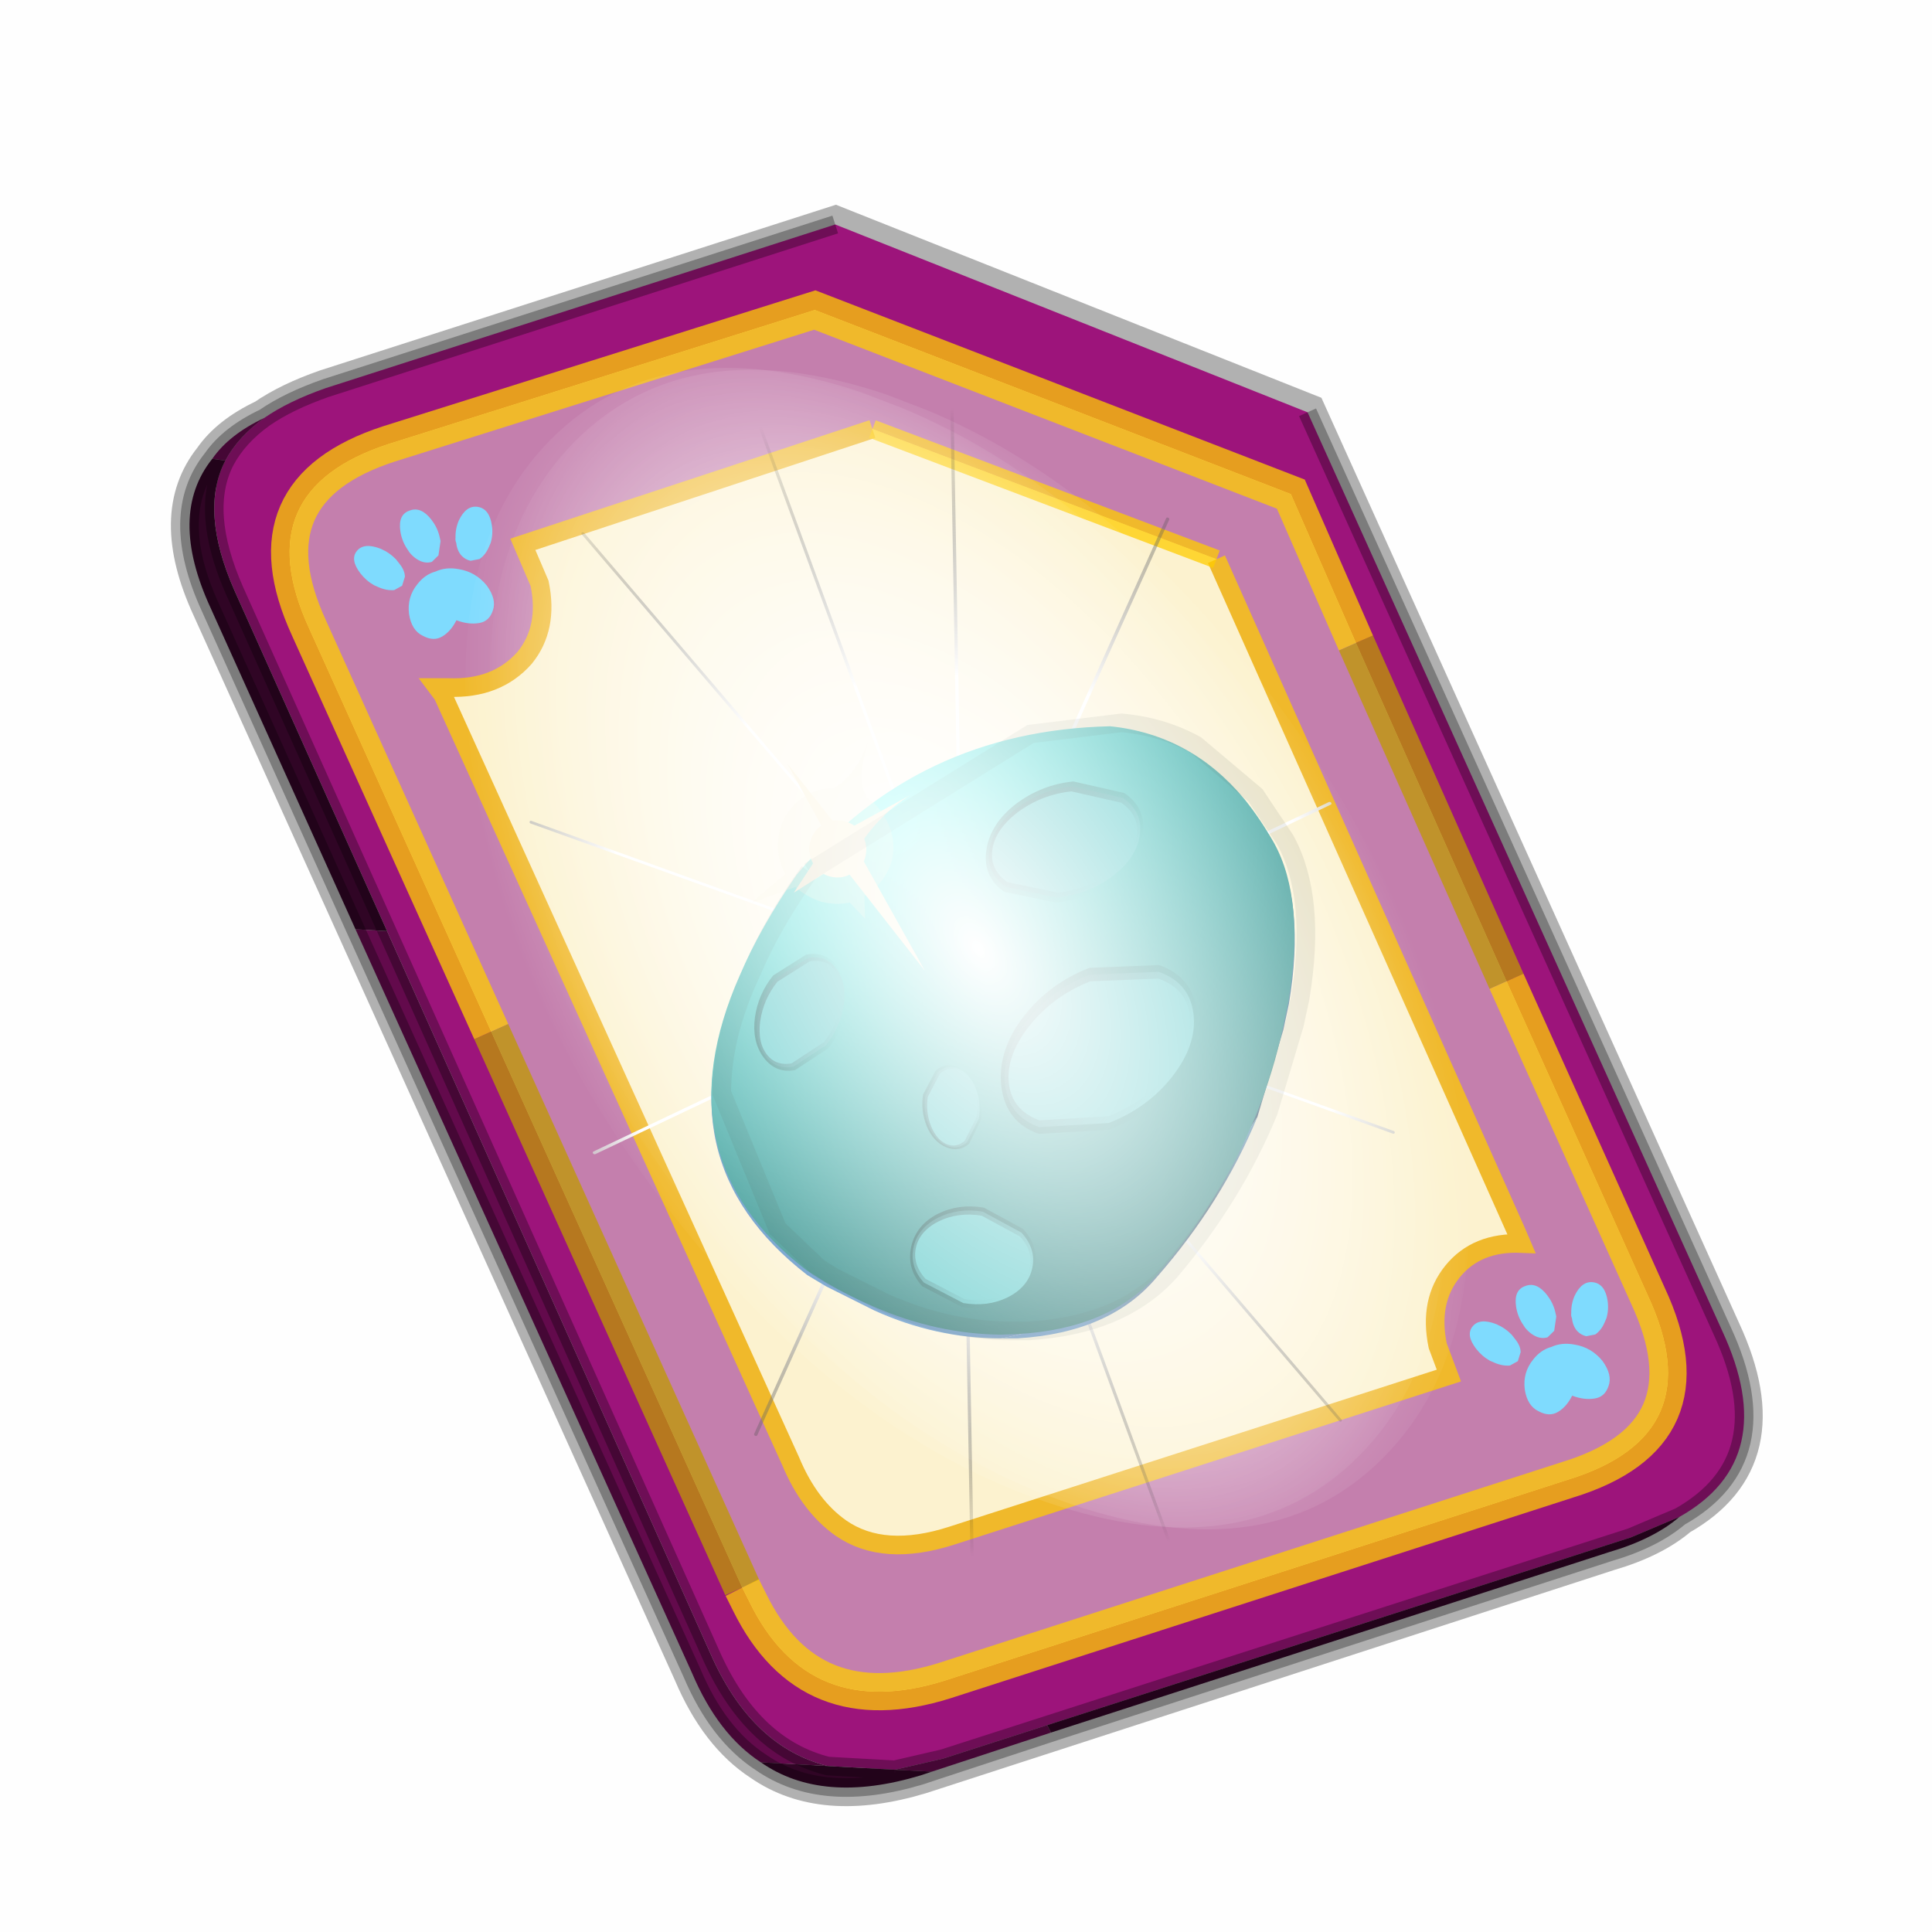<?xml version='1.0' encoding='UTF-8'?>
<svg xmlns:xlink="http://www.w3.org/1999/xlink" xmlns="http://www.w3.org/2000/svg" version="1.1" width="60px" height="60px" viewBox="0.0 0.0 60.0 60.0"><defs><g id="c1"><path fill="#000000" fill-opacity="0.004" d="M0.0 0.0 L60.0 0.0 60.0 60.0 0.0 60.0 0.0 0.0"/></g><g id="c2"><path fill="none" stroke="#000000" stroke-width="1.0" stroke-opacity="0.302" d="M0.7 12.25 Q-0.45 9.75 0.75 8.25 1.2 7.6 2.15 7.15 2.8 6.7 3.8 6.35 L17.5 1.95 30.2 7.0 41.35 31.7 Q42.95 35.15 40.2 36.7 39.5 37.3 38.3 37.65 L19.8 43.65 Q17.15 44.45 15.5 43.3 14.35 42.55 13.65 40.9 L0.7 12.25"/><path fill="#9d147b" stroke="none" d="M35.55 22.3 L31.5 13.2 29.75 9.2 16.95 4.25 5.5 7.85 Q1.65 9.1 3.35 12.8 L8.25 23.65 15.0 38.6 15.2 39.0 Q16.8 42.25 20.45 41.1 L37.2 35.7 Q41.1 34.5 39.35 30.75 L35.55 22.3 M2.15 7.15 Q2.8 6.7 3.8 6.35 L17.5 1.95 30.2 7.0 41.35 31.7 Q42.95 35.15 40.2 36.7 L38.9 37.25 23.2 42.3 20.4 43.2 19.1 43.5 17.3 43.4 Q15.3 42.9 14.2 40.5 L5.45 20.95 1.35 11.8 Q0.4 9.65 1.1 8.3 1.45 7.65 2.15 7.15"/><path fill="#c47fad" stroke="none" d="M31.5 13.2 L35.55 22.3 39.35 30.75 Q41.1 34.5 37.2 35.7 L20.45 41.1 Q16.8 42.25 15.2 39.0 L15.0 38.6 8.25 23.65 3.35 12.8 Q1.65 9.1 5.5 7.85 L16.95 4.25 29.75 9.2 31.5 13.2 M18.5 7.45 L9.1 10.55 9.55 11.6 Q9.8 12.8 9.15 13.6 8.4 14.45 7.1 14.4 L6.8 14.4 6.95 14.6 16.3 35.2 Q16.8 36.4 17.65 37.0 18.8 37.8 20.65 37.2 L34.0 32.9 33.7 32.1 Q33.45 30.9 34.1 30.1 34.75 29.3 35.95 29.35 L35.8 29.0 27.75 10.95 18.5 7.45"/><path fill="#630a4c" stroke="none" d="M0.75 8.25 Q1.2 7.6 2.15 7.15 1.45 7.65 1.1 8.3 L0.75 8.25 M23.3 42.5 L20.1 43.55 19.1 43.5 20.4 43.2 23.2 42.3 23.3 42.5 M15.5 43.3 Q14.35 42.55 13.65 40.9 L4.6 20.9 5.45 20.95 14.2 40.5 Q15.3 42.9 17.3 43.4 L15.5 43.3"/><path fill="#300525" stroke="none" d="M4.6 20.9 L0.7 12.25 Q-0.45 9.75 0.75 8.25 L1.1 8.3 Q0.4 9.65 1.35 11.8 L5.45 20.95 4.6 20.9 M40.2 36.7 Q39.5 37.3 38.3 37.65 L23.3 42.5 23.2 42.3 38.9 37.25 40.2 36.7 M20.1 43.55 L19.8 43.65 Q17.15 44.45 15.5 43.3 L17.3 43.4 19.1 43.5 20.1 43.55"/><path fill="#fcf2cf" stroke="none" d="M27.75 10.95 L35.8 29.0 35.95 29.35 Q34.75 29.3 34.1 30.1 33.45 30.9 33.7 32.1 L34.0 32.9 20.65 37.2 Q18.8 37.8 17.65 37.0 16.8 36.4 16.3 35.2 L6.95 14.6 6.8 14.4 7.1 14.4 Q8.4 14.45 9.15 13.6 9.8 12.8 9.55 11.6 L9.1 10.55 18.5 7.45 27.75 10.95"/><path fill="none" stroke="#bf9900" stroke-width="1.0" stroke-opacity="0.749" d="M31.5 13.2 L35.55 22.3 M15.0 38.6 L8.25 23.65"/><path fill="none" stroke="#ffcc00" stroke-width="1.0" stroke-opacity="0.749" d="M35.55 22.3 L39.35 30.75 Q41.1 34.5 37.2 35.7 L20.45 41.1 Q16.8 42.25 15.2 39.0 L15.0 38.6 M8.25 23.65 L3.35 12.8 Q1.65 9.1 5.5 7.85 L16.95 4.25 29.75 9.2 31.5 13.2"/><path fill="none" stroke="#000000" stroke-width="0.5" stroke-opacity="0.302" d="M4.6 20.9 L0.7 12.25 Q-0.45 9.75 0.75 8.25 1.2 7.6 2.15 7.15 2.8 6.7 3.8 6.35 L17.5 1.95 M30.2 7.0 L41.35 31.7 Q42.95 35.15 40.2 36.7 39.5 37.3 38.3 37.65 L23.3 42.5 20.1 43.55 19.8 43.65 Q17.15 44.45 15.5 43.3 14.35 42.55 13.65 40.9 L4.6 20.9 M5.45 20.95 L1.35 11.8 Q0.4 9.65 1.1 8.3 1.45 7.65 2.15 7.15 M19.1 43.5 L17.3 43.4 Q15.3 42.9 14.2 40.5 L5.45 20.95 M23.2 42.3 L20.4 43.2 19.1 43.5 M40.2 36.7 L38.9 37.25 23.2 42.3"/><path fill="none" stroke="#f0b92b" stroke-width="0.5" d="M27.75 10.95 L35.8 29.0 35.95 29.35 Q34.75 29.3 34.1 30.1 33.45 30.9 33.7 32.1 L34.0 32.9 20.65 37.2 Q18.8 37.8 17.65 37.0 16.8 36.4 16.3 35.2 L6.95 14.6 6.8 14.4 7.1 14.4 Q8.4 14.45 9.15 13.6 9.8 12.8 9.55 11.6 L9.1 10.55 18.5 7.45"/><path fill="none" stroke="#ffcc00" stroke-width="0.5" stroke-opacity="0.749" d="M18.5 7.45 L27.75 10.95"/></g><g id="c3"><path fill="#7fdbfe" stroke="none" d="M10.75 4.9 Q10.75 4.6 10.9 4.35 11.25 3.45 11.95 2.75 13.3 1.5 14.35 2.1 15.4 2.7 14.95 4.45 14.7 5.4 14.1 6.15 L13.75 6.5 Q13.1 7.15 12.35 7.35 L11.4 7.2 Q10.95 6.9 10.75 6.4 10.5 5.75 10.75 4.9 M7.5 5.9 Q7.0 5.85 6.6 5.5 6.05 5.0 5.8 4.15 L5.7 3.6 Q5.55 2.65 5.8 1.7 6.25 0.0 7.5 0.0 L7.6 0.0 Q8.85 0.0 9.3 1.7 9.55 2.65 9.4 3.6 L9.3 4.15 8.5 5.5 7.6 5.9 7.5 5.9 M4.35 4.9 Q4.6 5.75 4.35 6.4 L3.7 7.2 2.75 7.35 Q2.0 7.15 1.35 6.5 L1.0 6.15 Q0.4 5.4 0.15 4.45 -0.3 2.7 0.75 2.1 1.8 1.5 3.15 2.75 3.85 3.45 4.2 4.35 L4.35 4.9 M5.5 13.7 Q4.45 13.9 3.65 12.95 2.75 12.0 3.2 10.25 3.7 8.5 5.25 7.6 6.4 6.9 7.55 7.0 8.75 6.9 9.9 7.6 11.45 8.5 11.95 10.25 12.35 12.0 11.5 12.95 10.7 13.9 9.65 13.7 8.55 13.5 7.55 12.6 6.55 13.5 5.5 13.7"/></g><g id="c4"><g><use transform="matrix(1.0,0.0,0.0,1.0,0.0,0.0)" xlink:href="#c3"/></g></g><radialGradient gradientUnits="userSpaceOnUse" r="819.2" cx="0" cy="0" spreadMethod="pad" gradientTransform="matrix(0.091,0.0,0.0,0.091,0.6,3.4)" id="gradient1"><stop offset="0.0" stop-color="#ffffff"/><stop offset="1.0" stop-color="#ffffff" stop-opacity="0.0"/></radialGradient><g id="c5"><path stroke="none" fill="url(#gradient1)" d="M36.65 -54.65 Q60.05 -42.0 69.75 -17.95 80.55 8.9 68.0 34.1 55.45 59.35 26.8 68.2 -1.8 77.05 -29.7 64.3 -57.6 51.6 -68.45 24.75 -79.3 -2.05 -66.75 -27.25 L-66.7 -27.3 Q-54.1 -52.5 -25.5 -61.4 3.1 -70.2 31.0 -57.5 L36.65 -54.65"/></g><g id="c6"><g><use transform="matrix(1.0,0.0,0.0,1.0,0.0,0.0)" xlink:href="#c5"/></g></g><radialGradient gradientUnits="userSpaceOnUse" r="819.2" cx="0" cy="0" spreadMethod="pad" gradientTransform="matrix(0.209,0.0,0.0,0.177,67.15,107.2)" id="gradient2"><stop offset="0.357" stop-color="#ffffff"/><stop offset="0.671" stop-opacity="0.0"/></radialGradient><g id="c7"><path fill="none" stroke-linejoin="round" stroke-linecap="round" stroke="url(#gradient2)" stroke-width="0.5" d="M136.55 165.8 L68.6 106.0 68.4 106.0 118.25 201.5 M68.3 105.8 L68.35 105.8 68.3 105.8 68.3 105.85 68.4 106.0 68.3 106.0 86.55 211.5 M68.3 105.8 L68.3 105.85 68.3 106.0 68.15 105.95 18.25 151.55 M68.3 105.85 L68.25 105.85 68.3 106.0 50.0 193.2 M68.25 105.85 L68.15 105.95 0.05 97.7 M68.3 105.85 L68.25 105.8 68.25 105.85 M68.25 105.8 L68.2 105.7 0.0 45.7 M68.3 105.8 L68.25 105.75 68.25 105.8 M68.25 105.75 L68.2 105.7 18.25 10.05 M68.6 106.0 L68.35 105.8 118.25 60.15 M86.6 18.35 L68.3 105.8 M136.6 114.25 L68.6 106.0 M68.25 105.75 L49.95 0.05"/></g><g id="c8"><g><use transform="matrix(1.0,0.0,0.0,1.0,0.0,0.0)" xlink:href="#c7"/></g></g><g id="c9"><g><use transform="matrix(1.0,0.0,0.0,1.0,0.0,0.0)" xlink:href="#c2"/></g><g><use transform="matrix(0.239,-0.087,0.1,0.234,34.25,31.15)" xlink:href="#c4"/></g><g><use transform="matrix(0.239,-0.087,0.1,0.234,4.25,10.3)" xlink:href="#c4"/></g><g><use transform="matrix(0.141,-0.038,0.111,0.226,20.25,20.65)" filter="url(#filter7)" xlink:href="#c6"/></g><g><use transform="matrix(-0.155,0.051,0.084,0.147,22.6,3.15)" filter="url(#filter8)" xlink:href="#c8"/></g></g><filter id="filter7"><feColorMatrix in="SourceGraphic" type="matrix" values="0.0 0.0 0.0 0.0 0.797 0.0 0.0 0.0 0.0 0.598 0.0 0.0 0.0 0.0 0.199 0.0 0.0 0.0 1.0 0.0" result="cxform"/><feComposite operator="in" in2="SourceGraphic" result="color-xform"/></filter><filter id="filter8"><feColorMatrix in="SourceGraphic" type="matrix" values="0.0 0.0 0.0 0.0 0.996 0.0 0.0 0.0 0.0 0.996 0.0 0.0 0.0 0.0 0.996 0.0 0.0 0.0 1.0 0.0" result="cxform"/><feComposite operator="in" in2="SourceGraphic" result="color-xform"/></filter><linearGradient gradientUnits="userSpaceOnUse" x1="-819.2" x2="819.2" spreadMethod="pad" gradientTransform="matrix(0.01,-0.003,0.002,0.007,28.85,78.7)" id="gradient3"><stop offset="0.314" stop-color="#689aca"/><stop offset="0.839" stop-color="#33576f"/><stop offset="1.0" stop-color="#5d91b4"/></linearGradient><radialGradient gradientUnits="userSpaceOnUse" r="819.2" cx="0" cy="0" spreadMethod="pad" gradientTransform="matrix(0.011,0.0,0.0,0.011,26.45,73.35)" id="gradient4"><stop offset="0.0" stop-color="#eef7f7"/><stop offset="0.741" stop-color="#97cbdc"/></radialGradient><linearGradient gradientUnits="userSpaceOnUse" x1="-819.2" x2="819.2" spreadMethod="pad" gradientTransform="matrix(0.004,0.0,0.0,0.004,31.6,82.2)" id="gradient5"><stop offset="0.314" stop-color="#689aca"/><stop offset="0.839" stop-color="#33576f"/><stop offset="1.0" stop-color="#5d91b4"/></linearGradient><g id="c10"><path stroke="none" fill="url(#gradient3)" d="M34.8 70.85 L35.6 72.0 Q36.45 73.55 36.0 76.25 L35.85 76.95 35.15 79.3 Q31.7 84.7 28.25 85.25 26.5 85.25 24.85 84.5 L23.55 83.85 23.05 83.55 Q19.05 80.45 21.25 75.55 20.7 80.0 24.2 81.05 31.05 82.4 33.6 78.7 36.0 74.2 34.8 70.85"/><path stroke="none" fill="url(#gradient4)" d="M21.25 75.55 L22.75 72.85 Q26.0 69.0 31.2 68.9 33.35 69.1 34.8 70.85 36.0 74.2 33.6 78.7 31.05 82.4 24.2 81.05 20.7 80.0 21.25 75.55 M29.95 71.85 L29.3 71.1 Q28.8 70.9 28.25 71.1 27.75 71.3 27.55 71.75 27.3 72.25 27.5 72.75 27.7 73.3 28.15 73.5 L29.2 73.55 29.9 72.85 29.95 71.85"/><path fill="#fcf3d8" stroke="none" d="M29.95 71.85 L29.9 72.85 29.2 73.55 28.15 73.5 Q27.7 73.3 27.5 72.75 27.3 72.25 27.55 71.75 27.75 71.3 28.25 71.1 28.8 70.9 29.3 71.1 L29.95 71.85"/><path stroke="none" fill="url(#gradient5)" d="M35.15 79.3 Q34.2 81.6 32.45 83.6 31.2 85.1 28.7 85.25 L28.25 85.25 Q31.7 84.7 35.15 79.3"/></g><radialGradient gradientUnits="userSpaceOnUse" r="819.2" cx="0" cy="0" spreadMethod="pad" gradientTransform="matrix(0.087,0.0,0.0,0.087,-10.45,-47.0)" id="gradient6"><stop offset="0.0" stop-color="#70fff9"/><stop offset="1.0" stop-color="#1f4947"/></radialGradient><g id="c11"><path stroke="none" fill="url(#gradient6)" d="M24.75 -44.8 Q27.6 -39.6 26.05 -30.4 L25.55 -28.0 Q24.7 -23.95 23.15 -20.15 20.0 -12.3 14.15 -5.55 9.8 -0.5 1.3 -0.05 L-0.15 0.0 Q-6.0 -0.05 -11.75 -2.55 -13.95 -3.5 -16.1 -4.75 L-17.85 -5.85 Q-31.3 -16.15 -23.95 -32.75 -22.1 -37.1 -18.75 -41.95 -7.75 -55.05 9.8 -55.45 17.15 -54.7 22.05 -48.8 23.5 -47.0 24.75 -44.8"/></g><g id="c12"><g><use transform="matrix(1.0,0.0,0.0,1.0,0.0,0.0)" xlink:href="#c11"/></g></g><g id="c13"><path fill="#fcf3d8" fill-opacity="0.302" d="M1.6 14.1 Q0.65 13.1 0.6 11.65 0.6 10.2 1.6 9.2 2.25 8.55 3.1 8.35 4.2 7.2 4.35 5.1 4.25 7.6 5.2 8.4 5.95 8.65 6.5 9.25 7.55 10.25 7.6 11.7 7.55 13.0 6.65 14.05 L6.55 14.15 6.95 15.45 5.8 14.75 Q5.05 15.15 4.1 15.15 3.2 15.1 2.4 14.7 L0.1 16.3 1.6 14.1 M2.55 11.85 Q2.55 12.5 3.05 13.05 3.55 13.55 4.25 13.55 4.95 13.55 5.45 13.05 6.0 12.55 6.0 11.9 6.0 11.15 5.5 10.65 5.0 10.1 4.25 10.1 3.55 10.1 3.05 10.6 2.55 11.1 2.55 11.85"/><path fill="#fcf3d8" stroke="none" d="M2.55 11.85 Q2.55 11.1 3.05 10.6 3.55 10.1 4.25 10.1 5.0 10.1 5.5 10.65 6.0 11.15 6.0 11.9 6.0 12.55 5.45 13.05 4.95 13.55 4.25 13.55 3.55 13.55 3.05 13.05 2.55 12.5 2.55 11.85"/><path fill="#fcf3d8" stroke="none" d="M4.25 10.8 L7.65 7.55 Q6.1 9.2 5.4 11.55 L11.25 17.55 4.65 12.6 2.4 15.05 3.6 11.4 0.0 7.65 4.25 10.8"/></g><g id="c14"><g><use transform="matrix(1.0,0.0,0.0,1.0,0.0,0.0)" xlink:href="#c13"/></g></g><linearGradient gradientUnits="userSpaceOnUse" x1="-819.2" x2="819.2" spreadMethod="pad" gradientTransform="matrix(-0.011,0.011,-0.003,-0.003,-12.15,-2.45)" id="gradient7"><stop offset="0.0" stop-opacity="0.0"/><stop offset="1.0"/></linearGradient><g id="c15"><path fill="#66cccc" stroke="none" d="M6.1 -1.75 Q5.85 -0.6 3.85 -0.2 L-0.6 -0.3 Q-3.1 -0.85 -4.75 -2.05 -6.35 -3.25 -6.1 -4.4 -5.85 -5.55 -3.9 -5.95 L0.6 -5.8 Q3.1 -5.25 4.7 -4.1 6.35 -2.9 6.1 -1.75"/><path fill="none" stroke-linejoin="round" stroke-linecap="round" stroke="url(#gradient7)" stroke-width="0.5" d="M6.1 -1.75 Q6.35 -2.9 4.7 -4.1 3.1 -5.25 0.6 -5.8 L-3.9 -5.95 Q-5.85 -5.55 -6.1 -4.4 -6.35 -3.25 -4.75 -2.05 -3.1 -0.85 -0.6 -0.3 L3.85 -0.2 Q5.85 -0.6 6.1 -1.75"/></g><g id="c16"><g><use transform="matrix(1.0,0.0,0.0,1.0,0.0,0.0)" xlink:href="#c15"/></g></g><g id="c17"><path fill="none" stroke="#28332a" stroke-width="0.5" stroke-opacity="0.102" d="M23.1 72.7 L29.05 69.0 31.5 68.7 Q32.6 68.8 33.5 69.3 L35.1 70.65 35.9 71.85 Q36.75 73.4 36.3 76.1 L36.15 76.8 35.45 79.15 Q34.5 81.45 32.8 83.45 31.5 84.9 29.0 85.05 L28.6 85.05 28.55 85.05 Q26.85 85.05 25.15 84.3 L23.85 83.65 23.75 83.6 23.35 83.35 22.25 82.3 20.75 78.65 Q20.75 77.1 21.55 75.4 22.1 74.1 23.1 72.7"/></g><g id="c18"><g><use transform="matrix(1.0,0.0,0.0,1.0,6.3,53.35)" xlink:href="#c9"/></g><g><use transform="matrix(1.0,0.0,0.0,1.0,0.0,0.0)" xlink:href="#c10"/></g><g><use transform="matrix(0.295,0.0,0.0,0.295,28.3,85.15)" filter="url(#filter14)" xlink:href="#c12"/></g><g><use transform="matrix(0.431,0.116,-0.116,0.431,23.4,66.5)" filter="url(#filter15)" xlink:href="#c14"/></g><g><use transform="matrix(0.301,0.081,0.141,-0.526,30.4,70.3)" xlink:href="#c16"/></g><g><use transform="matrix(0.201,-0.116,-0.203,-0.352,22.25,75.4)" xlink:href="#c16"/></g><g><use transform="matrix(0.415,0.0,0.0,-0.726,30.9,75.25)" xlink:href="#c16"/></g><g><use transform="matrix(0.08,-0.139,-0.244,-0.141,26.2,78.6)" xlink:href="#c16"/></g><g><use transform="matrix(0.23,0.136,0.146,-0.417,27.95,81.8)" xlink:href="#c16"/></g><g><use transform="matrix(1.0,0.0,0.0,1.0,0.0,0.0)" xlink:href="#c17"/></g><g><use transform="matrix(0.141,-0.038,0.111,0.226,27.2,74.05)" filter="url(#filter22)" xlink:href="#c6"/></g></g><filter id="filter14"><feColorMatrix in="SourceGraphic" type="matrix" values="1.0 0.0 0.0 0.0 0.0 0.0 1.0 0.0 0.0 0.0 0.0 0.0 1.0 0.0 0.0 0.0 0.0 0.0 0.59 0.0" result="cxform"/><feComposite operator="in" in2="SourceGraphic" result="color-xform"/></filter><filter id="filter15"><feColorMatrix in="SourceGraphic" type="matrix" values="0.0 0.0 0.0 0.0 0.996 0.0 0.0 0.0 0.0 0.996 0.0 0.0 0.0 0.0 0.766 0.0 0.0 0.0 1.0 0.0" result="cxform"/><feComposite operator="in" in2="SourceGraphic" result="color-xform"/></filter><filter id="filter22"><feColorMatrix in="SourceGraphic" type="matrix" values="1.0 0.0 0.0 0.0 0.0 0.0 1.0 0.0 0.0 0.0 0.0 0.0 1.0 0.0 0.0 0.0 0.0 0.0 0.23 0.0" result="cxform"/><feComposite operator="in" in2="SourceGraphic" result="color-xform"/></filter></defs><g><g><use transform="matrix(1.0,0.0,0.0,1.0,0.0,0.0)" xlink:href="#c1"/></g><g><use transform="matrix(1.155,0.0,0.0,1.155,-1.55,-56.9)" xlink:href="#c18"/></g></g></svg>